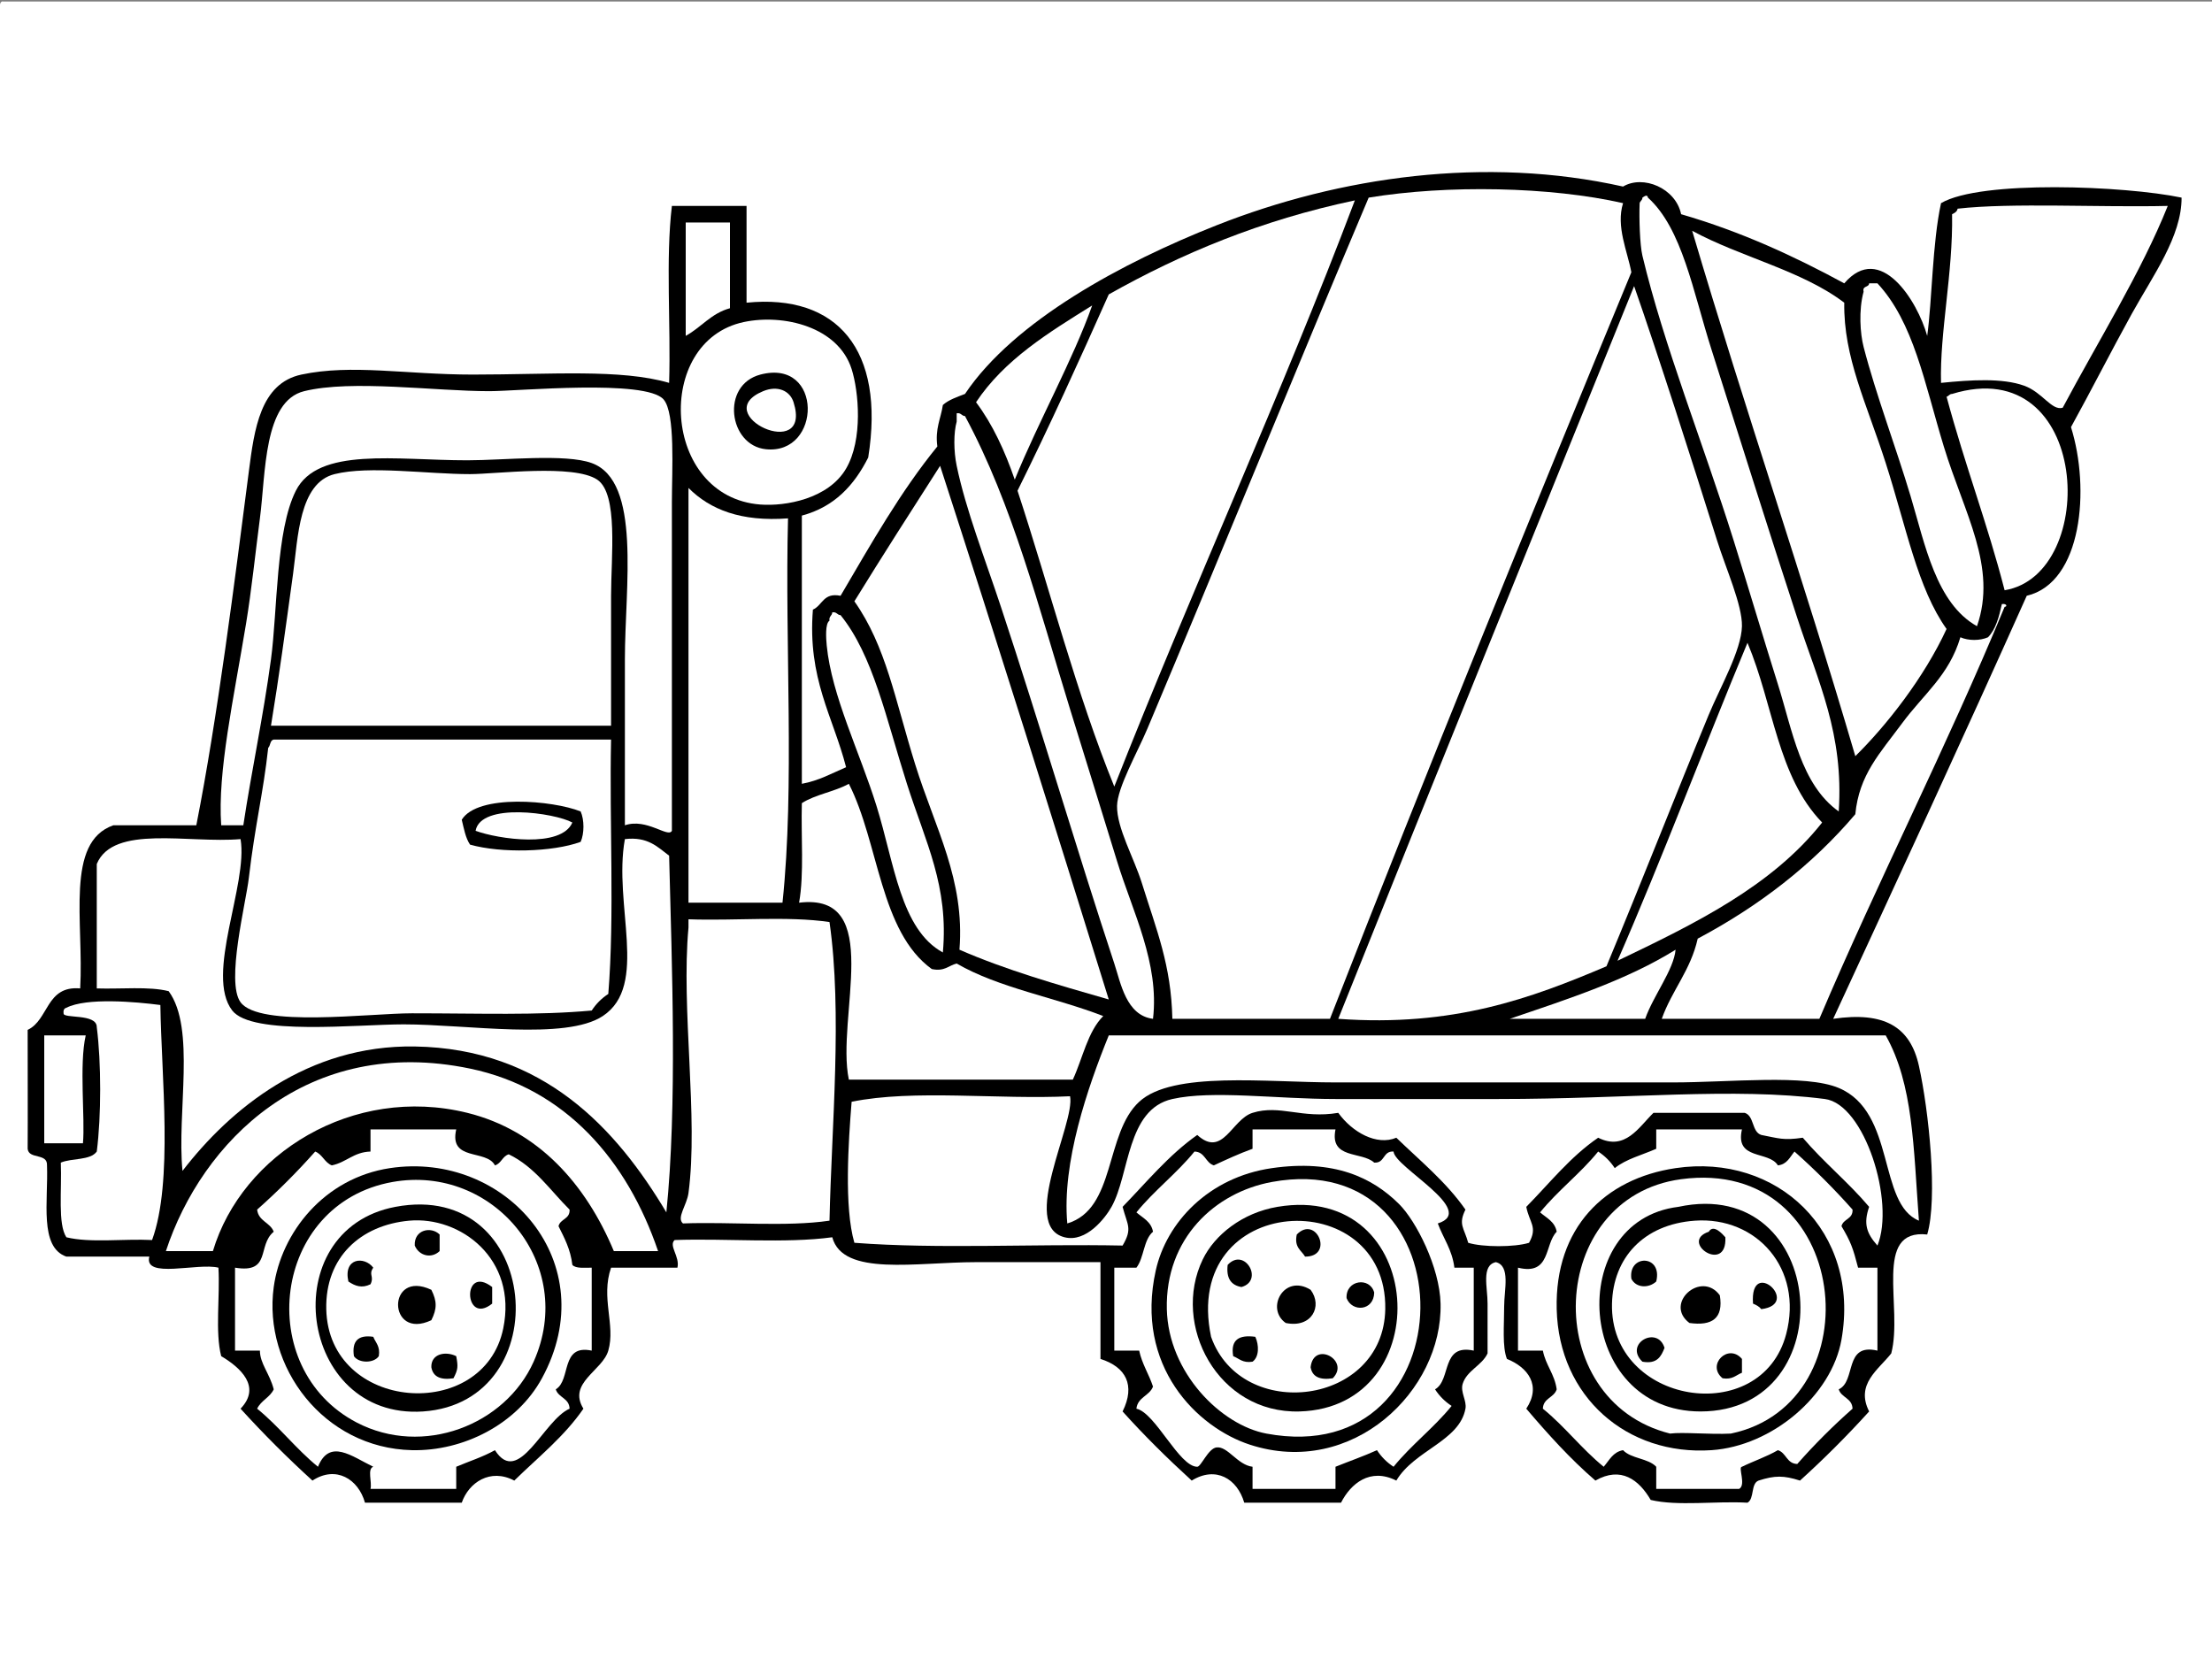 <?xml version="1.0" encoding="utf-8"?>
<!-- Generator: Adobe Illustrator 14.0.0, SVG Export Plug-In . SVG Version: 6.00 Build 43363)  -->
<!DOCTYPE svg PUBLIC "-//W3C//DTD SVG 1.1//EN" "http://www.w3.org/Graphics/SVG/1.1/DTD/svg11.dtd">
<svg version="1.1" id="Layer_1" xmlns="http://www.w3.org/2000/svg" xmlns:xlink="http://www.w3.org/1999/xlink" x="0px" y="0px"
	 width="800px" height="600px" viewBox="0 0 800 600" enable-background="new 0 0 800 600" xml:space="preserve">
<rect x="0" y="0" width="800" height="600" fill="#808080" stroke="none"/>
<rect x="1" y="0.472" fill-rule="evenodd" clip-rule="evenodd" width="799" height="600"/>
<g>
	<path fill-rule="evenodd" clip-rule="evenodd" fill="#FFFFFF" d="M1,0.472c266.338,0,532.654,0,799,0c0,200,0,400.001,0,600
		c-266.674,0-533.321,0-800,0c0-199.004,0-397.994,0-597C-0.086,2.052-0.165,0.64,1,0.472z M608,77.472
		c-1.958-9.471-13.786-14.329-21-10c-49.708-11.137-102.387-3.617-147,14c-33.99,13.422-73.234,34.516-91,61
		c-2.876,1.124-5.899,2.101-8,4c-0.73,4.937-2.866,8.468-2,15c-13.331,16.335-24.024,35.31-35,54c-6.271-1.271-6.515,3.485-10,5
		c-2.008,25.008,7.302,38.698,12,57c-5.142,2.191-9.801,4.866-16,6c0-32.333,0-64.667,0-97c11.837-3.163,18.966-11.034,24-21
		c6.222-38.994-11.235-59.288-44-56c0-11.667,0-23.333,0-35c-9,0-18,0-27,0c-2.313,19.353-0.348,42.985-1,64
		c-17.494-5.119-42.854-3-71-3c-24.125,0-43.741-3.886-62,0c-14.872,3.165-17.04,19.835-19,35c-5.114,39.568-11.3,88.951-19,128
		c-10,0-20,0-30,0c-17.517,6.087-10.635,34.938-12,59c-12.417-1.083-11.297,11.369-19,15c-0.014,9.938,0.083,33.028,0,43
		c0.4,3.933,7.237,1.43,7,6c0.499,12.834-2.891,29.558,7,33c10,0,20,0,30,0c-2.093,8.202,17.545,2.134,25,4
		c0.612,10.388-1.26,23.26,1,32c6.881,4.072,14.658,11.024,7,19c8.257,9.076,16.924,17.743,26,26c8.493-5.565,16.61-0.559,19,8
		c11.667,0,23.333,0,35,0c2.514-7.28,10.292-12.591,19-8c8.587-8.412,18.079-15.922,25-26c-5.796-9.359,6.895-13.703,9-21
		c2.68-9.288-2.797-19.098,1-30c8,0,16,0,24,0c0.959-4.017-3.289-7.968-1-10c18.685-0.648,39.976,1.309,57-1
		c3.841,14.297,30.364,9,52,9c16.528,0,32.278,0,45,0c0,11.667,0,23.333,0,35c9.192,2.905,12.719,9.477,8,19
		c7.894,8.772,16.28,17.054,25,25c8.696-5.361,16.471-0.697,19,8c11.667,0,23.333,0,35,0c3.478-6.842,10.48-12.796,20-8
		c6.563-11.048,22.821-14.232,25-26c0.54-2.917-1.925-6.021-1-9c1.497-4.822,6.984-6.619,9-11c0.025-4.966-0.032-11.968,0-18
		c0.031-5.782-2.365-13.854,3-15c5.363,1.343,3,9.902,3,16c0,6.908-0.732,14.583,1,19c7.583,3.037,12.57,9.592,7,18
		c7.823,9.177,15.864,18.136,25,26c9.231-5.291,15.76-0.278,20,7c9.672,2.328,23.663,0.337,35,1c2.571-1.429,1.116-6.884,4-8
		c5.915-1.89,9.085-1.89,15,0c8.742-7.924,17.076-16.258,25-25c-5.012-9.903,3.371-15.08,8-21c4.341-16.702-6.787-45.131,13-43
		c3.866-13.087,0.611-44.704-3-61c-3.139-14.166-12.541-19.718-31-17c22.888-49.497,47.093-101.789,70-153
		c20.077-4.744,22.985-38.73,16-61c7.248-13.123,14.465-27.365,22-41c7.572-13.7,18.059-27.961,18-42
		c-20.355-4.272-72.727-6.438-87,2c-3.161,14.47-3.221,35.225-5,48c-3.529-12.624-16.952-34.21-30-19
		C648.841,92.63,629.704,83.767,608,77.472z"/>
	<path fill-rule="evenodd" clip-rule="evenodd" fill="#FFFFFF" d="M587,73.472c-2.63,8.434,1.595,17.398,3,25
		c-36.935,89.398-73.564,179.103-109,270c-19,0-38,0-57,0c-0.412-19.428-5.748-32.121-11-49c-2.872-9.23-9.129-20.004-9-28
		c0.107-6.645,7.293-19.202,11-28c26.646-63.236,54.32-131.336,80-192C523.425,66.785,560.693,67.5,587,73.472z"/>
	<path fill-rule="evenodd" clip-rule="evenodd" fill="#FFFFFF" d="M665,293.472c-13.694-9.764-16.705-29.167-22-46
		c-5.28-16.786-10.521-34.52-16-52c-10.898-34.771-25.244-70.476-33-103c-0.907-3.804-1.238-13.475-1-19c0.19-0.81,1.003-0.997,1-2
		c0.891-0.615,1.788-1.208,2,0c12.436,11.247,16.251,33.827,23,55c10.556,33.115,20.293,64.337,31,97
		C657.637,246.766,666.871,265.381,665,293.472z"/>
	<path fill-rule="evenodd" clip-rule="evenodd" fill="#FFFFFF" d="M490,72.472c-26.211,69.456-59.066,140.934-87,212
		c-13.705-33.628-23.294-71.373-35-107c11.496-23.171,22.317-47.016,33-71C427.234,91.707,456.131,79.602,490,72.472z"/>
	<path fill-rule="evenodd" clip-rule="evenodd" fill="#FFFFFF" d="M784,74.472c-9.412,23.601-25.374,49.282-38,73
		c-4,1.167-7.284-5.607-14-8c-7.824-2.788-19.037-2.113-30-1c-0.506-18.21,4.358-39.614,4-61c0.891-0.443,1.788-0.878,2-2
		C727.588,73.25,759.48,75.058,784,74.472z"/>
	<path fill-rule="evenodd" clip-rule="evenodd" fill="#FFFFFF" d="M248,80.472c5.333,0,10.667,0,16,0c0,10.333,0,20.667,0,31
		c-6.816,1.851-10.396,6.938-16,10C248,107.805,248,94.138,248,80.472z"/>
	<path fill-rule="evenodd" clip-rule="evenodd" fill="#FFFFFF" d="M612,83.472c17.496,9.504,39.656,14.344,55,26
		c-0.296,19.782,8.058,36.33,15,58c7.475,23.329,11.533,45.346,22,60c-8.1,17.569-21.738,34.927-33,46
		C651.766,207.863,631.81,150.372,612,83.472z"/>
	<path fill-rule="evenodd" clip-rule="evenodd" fill="#FFFFFF" d="M715,226.472c-14.783-8.298-18.759-29.49-24-47
		c-5.372-17.945-12.491-36.587-17-54c-1.236-4.776-1.846-13.241,0-20c-0.551-2.217,1.91-1.424,2-3c1,0,2,0,3,0
		c13.122,14.119,16.969,35.892,24,59C710.348,185.621,722.465,205.068,715,226.472z"/>
	<path fill-rule="evenodd" clip-rule="evenodd" fill="#FFFFFF" d="M591,103.472c8.593,24.61,20.742,62.519,30,92
		c3.191,10.163,9.158,23.373,9,31c-0.181,8.718-8.017,22.376-12,32c-11.952,28.877-24.219,60.358-37,91
		c-27.149,11.517-55.312,22.022-97,19C519.425,279.897,555.296,191.767,591,103.472z"/>
	<path fill-rule="evenodd" clip-rule="evenodd" fill="#FFFFFF" d="M395,110.472c-6.865,19.47-19.414,41.918-28,63
		c-3.587-10.413-7.991-20.009-14-28C363.255,130.06,379.182,120.32,395,110.472z"/>
	<path fill-rule="evenodd" clip-rule="evenodd" fill="#FFFFFF" d="M269,116.472c14.38-3.046,34.142,1.725,39,17
		c2.58,8.11,4.159,25.468-2,36c-6.417,10.974-21.92,13.689-31,13C239.255,179.756,236.312,123.396,269,116.472z M277,162.472
		c20.242,2.083,20.776-32.983-2-27C260.607,139.253,263.5,161.083,277,162.472z"/>
	<path fill-rule="evenodd" clip-rule="evenodd" fill="#FFFFFF" d="M276,141.472c5.204-2.161,9.675-0.209,11,4
		C293.968,167.604,255.821,149.849,276,141.472z"/>
	<path fill-rule="evenodd" clip-rule="evenodd" fill="#FFFFFF" d="M243,300.472c-1.35,2.699-9.075-4.692-17-2
		c0-17.849,0-38.508,0-60c0-26.344,6.083-64.434-12-71c-9.542-3.465-31.666-1-45-1c-25.803,0-53.943-4.952-62,11
		c-7.288,14.431-6.608,43.286-9,61c-2.81,20.809-6.976,40.032-10,60c-2.667,0-5.333,0-8,0c-1.369-19.286,4.507-45.755,9-73
		c1.958-11.876,3.35-25.427,5-38c2.141-16.309,1.287-42.378,16-46c17.263-4.249,47.157,0,67,0c10.233,0,56.589-4.409,63,3
		c4.302,4.972,3,25.746,3,37C243,222.438,243,261.239,243,300.472z"/>
	<path fill-rule="evenodd" clip-rule="evenodd" fill="#FFFFFF" d="M725,213.472c-6.244-24.215-14.151-44.61-21-70
		c0.81-0.19,0.997-1.003,2-1C756.144,127.04,759.484,207.763,725,213.472z"/>
	<path fill-rule="evenodd" clip-rule="evenodd" fill="#FFFFFF" d="M346,149.472c1.615-0.282,1.722,0.945,3,1
		c17.237,31.953,26.71,69.442,38,106c5.58,18.066,11.37,36.633,17,55c5.617,18.325,15.355,36.857,13,57
		c-9.697-1.201-11.661-12.922-14-20c-13.75-41.621-26.626-85.568-41-129c-5.755-17.388-12.673-35.001-16-51
		c-1.119-5.381-1.13-11.966,0-16C346,151.472,346,150.472,346,149.472z"/>
	<path fill-rule="evenodd" clip-rule="evenodd" fill="#FFFFFF" d="M340,168.472c20.731,63.935,40.943,128.39,61,193
		c-18.645-5.354-37.301-10.698-54-18c2.017-25.282-8.769-43.8-16-67c-7.305-23.436-10.531-42.746-22-59
		C319.162,200.967,329.59,184.728,340,168.472z"/>
	<path fill-rule="evenodd" clip-rule="evenodd" fill="#FFFFFF" d="M221,262.472c-41,0-82,0-123,0c2.967-18.116,5.116-33.988,8-55
		c1.772-12.911,2.13-32.785,15-36c12.604-3.148,33.494,0,49,0c9.182,0,37.457-3.721,46,2c7.675,5.139,5,27.944,5,42
		C221,233.259,221,247.362,221,262.472z"/>
	<path fill-rule="evenodd" clip-rule="evenodd" fill="#FFFFFF" d="M249,176.472c7.821,7.845,19.052,12.282,36,11
		c-1.2,45.8,2.483,96.484-2,139c-11.333,0-22.667,0-34,0C249,276.472,249,226.472,249,176.472z"/>
	<path fill-rule="evenodd" clip-rule="evenodd" fill="#FFFFFF" d="M724,218.472c1.787-0.282,2.052,0.945,1,1
		c-21.047,50.953-45.544,98.456-67,149c-19,0-38,0-57,0c3.667-10.333,10.443-17.558,13-29c22.204-11.797,41.384-26.616,57-45
		c1.382-14.277,8.806-21.92,17-33c7.776-10.515,16.907-17.219,21-31c2.903,1.296,7.097,1.296,10,0
		C721.796,227.601,722.979,223.118,724,218.472z"/>
	<path fill-rule="evenodd" clip-rule="evenodd" fill="#FFFFFF" d="M341,344.472c-15.275-8.326-17.536-32.261-24-53
		c-6.043-19.388-16.233-39.891-18-58c-0.255-2.612-0.614-7.981,1-9c-0.282-1.615,0.945-1.722,1-3c1.615-0.282,1.722,0.945,3,1
		c11.777,14.548,16.401,37.153,24,61C334.802,304.818,343.156,320.394,341,344.472z"/>
	<path fill-rule="evenodd" clip-rule="evenodd" fill="#FFFFFF" d="M632,232.472c9.497,22.596,10.824,48.292,27,65
		c-18.243,23.09-46.054,36.613-74,50C601.413,309.885,616.114,270.586,632,232.472z"/>
	<path fill-rule="evenodd" clip-rule="evenodd" fill="#FFFFFF" d="M99,267.472c40.667,0,81.333,0,122,0
		c-0.646,30.354,1.306,63.307-1,92c-2.422,1.577-4.422,3.577-6,6c-19.67,1.805-40.593,1-65,1c-15.45,0-55.237,5.232-62-4
		c-5.367-7.326,1.925-35.777,3-45c2.228-19.104,5.2-30.541,7-47C97.86,269.665,97.594,267.732,99,267.472z M167,296.472
		c0.784,3.216,1.372,6.629,3,9c11.228,3.156,29.771,2.723,40-1c1.347-3.02,1.347-7.981,0-11
		C199.998,289.447,172.767,287.07,167,296.472z"/>
	<path fill-rule="evenodd" clip-rule="evenodd" fill="#FFFFFF" d="M337,350.472c4.646,0.979,6.037-1.296,9-2
		c15.179,8.82,35.721,12.279,53,19c-5.658,5.676-7.413,15.254-11,23c-27,0-54,0-81,0c-4.744-22.589,13.14-67.807-18-64
		c1.867-10.467,0.664-24.002,1-36c4.845-3.155,11.865-4.135,17-7C317.911,304.895,318.221,336.917,337,350.472z"/>
	<path fill-rule="evenodd" clip-rule="evenodd" fill="#FFFFFF" d="M207,297.472c-4.019,9.393-26.822,6.009-35,3
		C173.866,290.122,200.555,293.955,207,297.472z"/>
	<path fill-rule="evenodd" clip-rule="evenodd" fill="#FFFFFF" d="M87,303.472c2.787,16.381-12.96,49.106-3,62
		c7.09,9.178,45.411,5,62,5c22.837,0,58.537,5.891,72-3c16.819-11.107,3.682-40.237,8-64c8.306-0.972,11.81,2.856,16,6
		c1.031,40.417,2.942,90.236-1,129c-18.056-30.241-44.387-59.249-91-60c-38.713-0.623-66.77,22.63-84,45
		c-2.083-21.25,4.871-51.537-5-65c-7.187-1.813-17.299-0.701-26-1c0-15,0-30,0-45C40.963,298.102,68.295,305.101,87,303.472z"/>
	<path fill-rule="evenodd" clip-rule="evenodd" fill="#FFFFFF" d="M300,333.472c4.707,32.84,0.737,73.973,0,108
		c-15.695,2.305-35.646,0.354-53,1c-2.407-2.033,1.411-6.578,2-11c3.643-27.344-2.725-66.489,0-96c0-1,0-2,0-3
		C265.728,333.077,284.917,331.222,300,333.472z"/>
	<path fill-rule="evenodd" clip-rule="evenodd" fill="#FFFFFF" d="M58,363.472c0.358,25.712,4.688,64.005-3,85
		c-10.151-0.516-22.458,1.125-31-1c-3.146-4.821-1.607-16.849-2-27c3.974-1.692,10.622-0.712,13-4c1.64-12.843,1.64-32.157,0-45
		c0.045-5.072-12.349-2.948-12-5c-0.163-1.163,0.221-1.779,1-2C31.346,360.73,49.057,362.313,58,363.472z"/>
	<path fill-rule="evenodd" clip-rule="evenodd" fill="#FFFFFF" d="M16,374.472c5,0,10,0,15,0c-2.424,10.585-0.178,30.017-1,39
		c-4.667,0-9.333,0-14,0C16,400.472,16,387.472,16,374.472z"/>
	<path fill-rule="evenodd" clip-rule="evenodd" fill="#FFFFFF" d="M401,374.472c93.666,0,187.334,0,281,0
		c9.976,17.715,10.022,40.432,12,67c-14.973-6.142-8.233-39.277-29-48c-12.064-5.067-39.228-2-60-2c-41.614,0-80.979,0-122,0
		c-25.013,0-58.845-4.203-71,7c-12.509,11.528-8.389,38.773-26,44C384,420.499,393.337,393.366,401,374.472z"/>
	<path fill-rule="evenodd" clip-rule="evenodd" fill="#FFFFFF" d="M238,452.472c-5.333,0-10.667,0-16,0
		c-10.115-24.186-27.293-43.659-53-50c-41.396-10.211-81.486,14.85-92,50c-5.667,0-11.333,0-17,0c12.97-39.454,51.034-78.26,110-66
		C204.608,393.667,226.885,419.784,238,452.472z"/>
	<path fill-rule="evenodd" clip-rule="evenodd" fill="#FFFFFF" d="M387,396.472c1.962,9.667-18.404,46.839-2,51
		c7.878,1.998,14.753-6.994,17-11c6.614-11.795,5.398-35.275,22-39c14.476-3.247,37.679,0,59,0c19.178,0,39.625,0,59,0
		c47.474,0,84.676-4.286,118,0c14.337,1.844,25.447,37.244,19,53c-3.938-4.429-5.117-7.879-3-14c-7.475-8.858-16.502-16.165-24-25
		c-7.111,1.056-8.771,0.182-15-1c-3.531-1.135-2.469-6.865-6-8c-11,0-22,0-33,0c-5.335,5.214-10.233,13.875-20,9
		c-10.1,6.899-17.559,16.441-26,25c1.124,5.775,4.202,7.24,1,13c-5.233,1.631-16.767,1.631-22,0c-1.519-5.527-3.683-6.57-1-12
		c-6.977-10.023-16.372-17.628-25-26c-7.12,3.002-15.948-2.003-21-9c-13.118,2.228-21.123-3.096-31,0
		c-7.551,2.366-10.736,16.447-20,8c-10.361,7.306-18.291,17.042-27,26c1.756,6.663,3.642,7.835,0,14c-32.006-0.66-66.658,1.324-97-1
		c-3.756-12.952-2.164-36.446-1-51C330.403,393.875,361.282,397.754,387,396.472z"/>
	<path fill-rule="evenodd" clip-rule="evenodd" fill="#FFFFFF" d="M134,408.472c10.333,0,20.667,0,31,0
		c-2.675,11.675,10.934,7.065,14,13c2.323-0.677,2.677-3.323,5-4c9.436,4.564,14.972,13.028,22,20c0.178,3.511-3.378,3.289-4,6
		c2.1,4.233,4.334,8.332,5,14c1.289,1.378,4.344,0.989,7,1c0,10,0,20,0,30c-11.398-2.398-7.372,10.629-13,14
		c0.944,3.056,4.866,3.134,5,7c-9.436,4.111-18.391,28.509-27,15c-4.258,2.409-9.315,4.019-14,6c0,2.667,0,5.333,0,8
		c-10.333,0-20.667,0-31,0c0.609-2.391-1.255-7.255,1-8c-7.776-3.761-15.803-10.339-20,0c-7.92-6.413-14.08-14.587-22-21
		c1.382-2.951,4.618-4.049,6-7c-1.483-5.775-4.986-9.304-5-14c-3,0-6,0-9,0c0-10,0-20,0-30c13.228,2.183,7.93-8.025,14-13
		c-1.271-3.396-5.546-3.787-6-8c7.417-6.583,14.417-13.583,21-21c2.632,1.034,3.368,3.966,6,5c5.267-1.066,7.858-4.809,14-5
		C134,413.805,134,411.139,134,408.472z M99,465.472c-3.936,28.777,17.998,58.281,50,59c18.473,0.415,37.902-9.296,47-26
		c22.716-41.708-13.073-82.34-55-76C117.211,426.068,101.69,445.804,99,465.472z"/>
	<path fill-rule="evenodd" clip-rule="evenodd" fill="#FFFFFF" d="M453,408.472c10,0,20,0,30,0c-2.203,10.87,9.479,7.855,14,12
		c3.942,0.275,3.058-4.275,7-4c0.255,5.586,30.631,21.422,16,26c1.973,5.36,5.191,9.475,6,16c2.333,0,4.667,0,7,0c0,10,0,20,0,30
		c-11.909-2.576-8.059,10.607-14,14c1.577,2.423,3.577,4.423,6,6c-6.413,7.92-14.587,14.08-21,22c-2.423-1.577-4.423-3.577-6-6
		c-4.817,2.183-10.01,3.99-15,6c0,2.667,0,5.333,0,8c-10,0-20,0-30,0c0-2.667,0-5.333,0-8c-5.438-0.642-8.947-7.455-13-7
		c-3.029,0.341-5.604,6.998-7,7c-6.543,0.009-15.156-19.55-22-21c0.454-4.213,4.729-4.604,6-8c-1.482-4.518-3.932-8.068-5-13
		c-3,0-6,0-9,0c0-10,0-20,0-30c2.667,0,5.333,0,8,0c2.777-3.557,2.547-10.12,6-13c-0.656-3.677-3.687-4.98-6-7
		c6.413-7.92,14.587-14.08,21-22c3.866,0.134,3.944,4.056,7,5c4.555-2.112,9.107-4.226,14-6C453,413.139,453,410.805,453,408.472z
		 M418,459.472c-7.706,34.679,15.033,56.801,34,63c37.1,12.125,69.749-19.52,69-51c-0.314-13.199-8.856-29.897-15-36
		c-9.65-9.586-23.44-16.252-46-13C437.142,425.768,421.86,442.101,418,459.472z"/>
	<path fill-rule="evenodd" clip-rule="evenodd" fill="#FFFFFF" d="M599,408.472c10.333,0,20.667,0,31,0
		c-2.592,11.259,9.73,7.604,13,13c3.314-0.352,4.338-2.995,6-5c7.417,6.583,14.417,13.583,21,21c0.178,3.511-3.378,3.289-4,6
		c3.368,5.679,4.135,7.818,6,15c2.333,0,4.667,0,7,0c0,10,0,20,0,30c-12.201-2.868-7.611,11.056-14,14c0.944,3.056,4.866,3.134,5,7
		c-7.084,6.249-13.751,12.916-20,20c-3.866-0.134-3.944-4.056-7-5c-3.999,2.335-8.745,3.922-13,6c-1.516,0.079,1.598,6.538-1,8
		c-10,0-20,0-30,0c0-2.667,0-5.333,0-8c-2.896-3.104-9.104-2.896-12-6c-3.677,0.656-4.98,3.687-7,6c-7.92-6.413-14.08-14.587-22-21
		c0.134-3.866,4.056-3.944,5-7c-0.765-5.568-3.973-8.694-5-14c-3,0-6,0-9,0c0-10,0-20,0-30c11.938,2.938,9.505-8.495,14-13
		c-0.656-3.677-3.687-4.98-6-7c6.413-7.92,14.587-14.08,21-22c2.423,1.577,4.423,3.577,6,6c4.042-3.292,9.917-4.75,15-7
		C599,413.139,599,410.805,599,408.472z M563,473.472c0.766,31.705,25.422,53.077,56,51c21.863-1.485,43.427-19.711,47-40
		c6.896-39.164-23.289-67.454-60-62C580.371,426.279,562.289,444.048,563,473.472z"/>
	<path fill-rule="evenodd" clip-rule="evenodd" fill="#FFFFFF" d="M142,427.472c36.343-6.468,66.761,29.781,51,65
		c-10.287,22.986-40.03,34.491-64,22C91.541,494.951,98.302,435.248,142,427.472z M153,510.472c49.242-3.327,42.845-83.973-10-74
		C98.916,444.791,107.783,513.526,153,510.472z"/>
	<path fill-rule="evenodd" clip-rule="evenodd" fill="#FFFFFF" d="M460,427.472c72.243-13.226,71.632,104.757-2,91
		c-16.363-3.058-35.466-21.997-36-45C421.405,447.84,439.456,431.232,460,427.472z M435,455.472c-11.446,23.644,5.434,55.85,35,55
		c50.64-1.455,46.112-83.146-8-74C449.345,438.611,439.295,446.6,435,455.472z"/>
	<path fill-rule="evenodd" clip-rule="evenodd" fill="#FFFFFF" d="M626,518.472c-7.578,0.406-17.349-0.612-22,0
		c-47.463-11.895-44.668-85.448,4-92C669.67,418.17,678.227,507.588,626,518.472z M615,510.472c52.313,0,46.294-85.652-8-74
		C565.824,441.474,569.75,510.472,615,510.472z"/>
	<path fill-rule="evenodd" clip-rule="evenodd" fill="#FFFFFF" d="M148,441.472c18.428-1.678,39.213,13.75,34,39
		c-7.059,34.192-63.181,30.197-64-7C117.587,454.728,130.409,443.073,148,441.472z M150,450.472c1.511,3.662,5.984,4.893,9,2
		c0-2,0-4,0-6C155.87,443.419,149.711,444.731,150,450.472z M126,463.472c2.421,1.639,4.858,2.547,8,1c1.433-2.984-0.817-3.4,1-6
		C131.807,454.251,124.071,454.865,126,463.472z M178,471.472c0-2,0-4,0-6C167,456.977,167.718,479.709,178,471.472z M156,477.472
		c2.074-4.131,2.074-6.869,0-11C139.821,458.881,140.092,484.957,156,477.472z M128,490.472c1.764,2.622,7.236,2.622,9,0
		c0.589-3.589-1.162-4.838-2-7C129.534,482.673,127.201,485.006,128,490.472z M156,494.472c0.586,3.414,3.271,4.729,8,4
		c1.664-3.185,1.71-4.185,1-8C161.177,488.572,155.852,489.557,156,494.472z"/>
	<path fill-rule="evenodd" clip-rule="evenodd" fill="#FFFFFF" d="M438,483.472c-10.981-52.371,63.772-55.663,63-10
		C500.41,508.376,449.014,514.6,438,483.472z M469,446.472c-1.021,4.687,1.646,5.688,3,8
		C482.624,454.515,476.058,439.232,469,446.472z M444,457.472c-0.576,4.909,1.297,7.37,5,8
		C457.267,463.147,450.09,450.866,444,457.472z M487,469.472c2.02,5.202,9.868,4.666,10-2
		C495.47,461.706,486.67,462.847,487,469.472z M465,478.472c9.355,1.979,13.481-6.056,9-12
		C464.432,460.533,457.558,473.261,465,478.472z M446,490.472c2.162,0.838,3.411,2.589,7,2c2.445-1.754,2.362-6.031,1-9
		C448.216,482.688,444.97,484.441,446,490.472z M474,494.472c0.586,3.414,3.271,4.729,8,4
		C488.442,492.006,475.117,484.706,474,494.472z"/>
	<path fill-rule="evenodd" clip-rule="evenodd" fill="#FFFFFF" d="M613,441.472c22.275-1.565,39.22,17.357,33,41
		c-9.01,34.251-63.881,25.503-63-11C583.396,455.073,594.282,442.787,613,441.472z M624,447.472c-0.983-1.111-4.297-4.909-6-2
		C607.098,449.166,624.69,461,624,447.472z M590,462.472c1.682,3.371,6.258,3.529,9,1C601.411,453.69,588.793,453.521,590,462.472z
		 M637,473.472c14.745-1.857-4.264-19.231-3-2C635.182,471.957,636.267,472.538,637,473.472z M611,478.472
		c8.144,1.144,12.381-1.619,11-10C615.315,459.307,601.641,471.412,611,478.472z M594,492.472c5.295,0.961,6.784-1.883,8-5
		C599.418,479.176,587.225,486.045,594,492.472z M623,498.472c3.589,0.589,4.838-1.162,7-2c0-1.667,0-3.333,0-5
		C625.04,485.633,617.025,493.646,623,498.472z"/>
	<path fill-rule="evenodd" clip-rule="evenodd" fill="#FFFFFF" d="M606,343.472c-0.681,7.328-8.053,16.606-11,25
		c-16.333,0-32.667,0-49,0C567.162,361.301,588.557,354.361,606,343.472z"/>
</g>
</svg>
